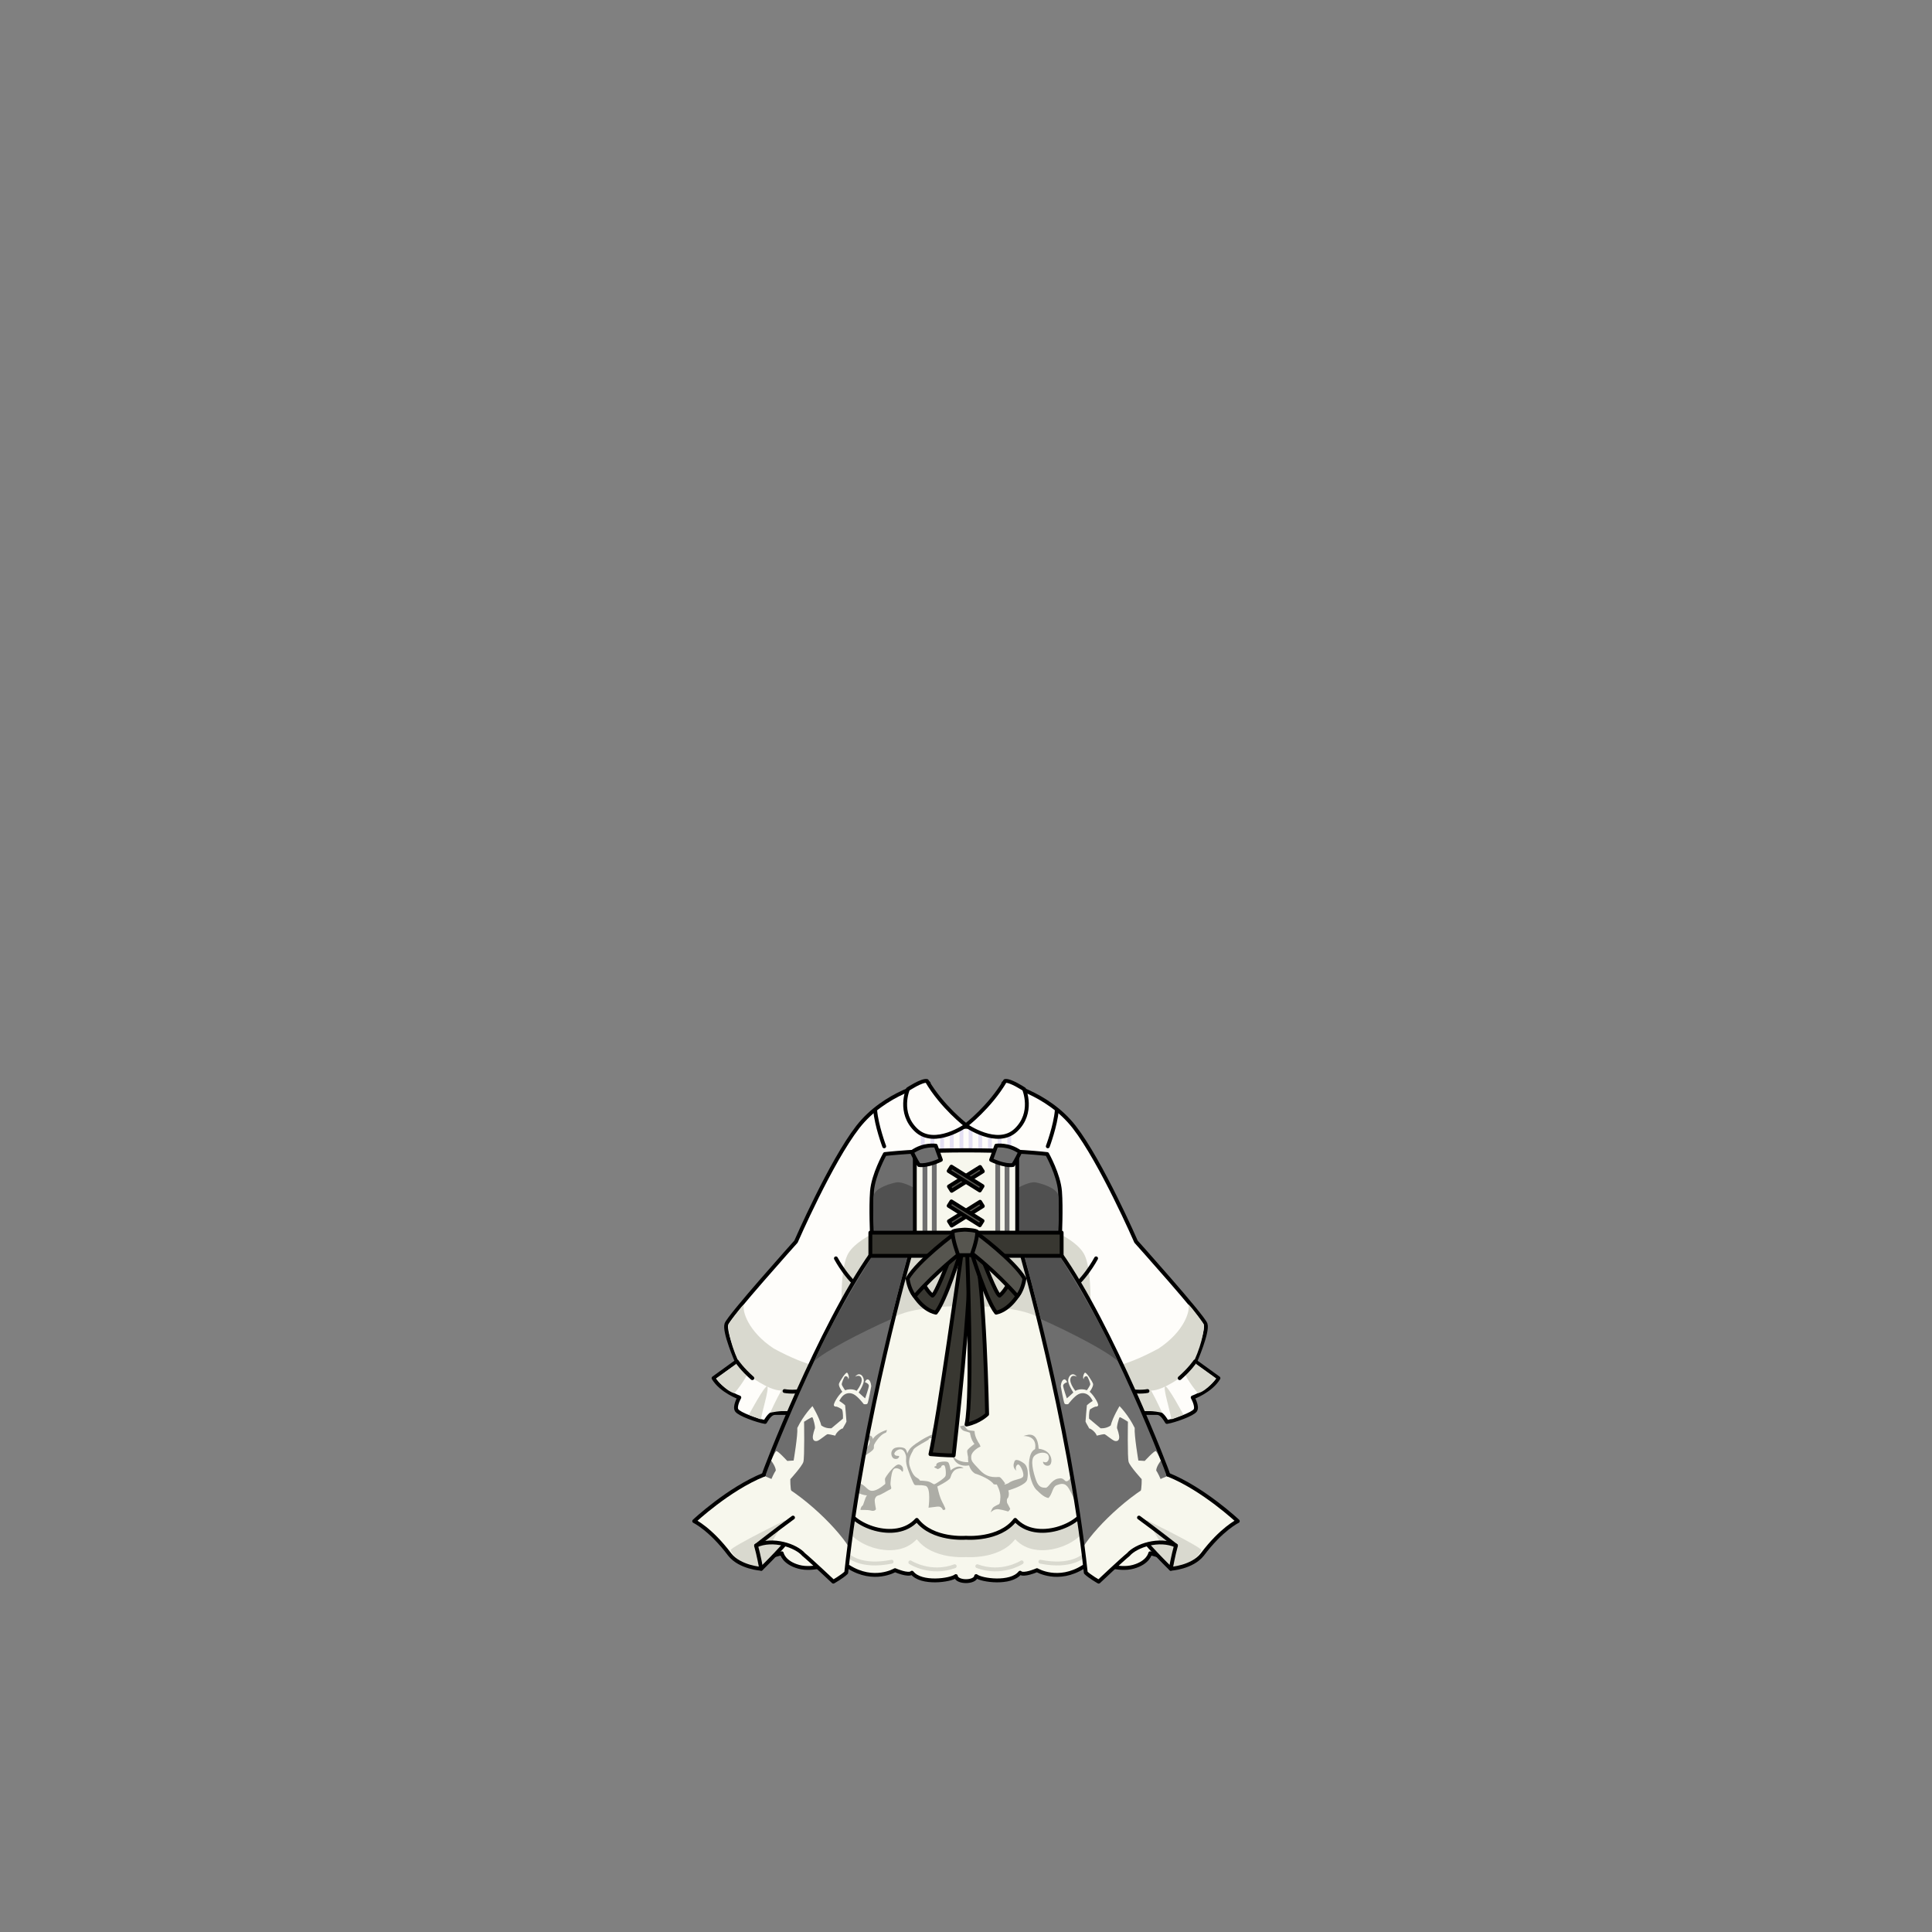 <svg xmlns="http://www.w3.org/2000/svg" width="500" height="500" version="1.1"><rect width="100%" height="100%" fill="#808080" stroke="none"/><g id="a9015"><g><g><path style="fill:#FEFDFA;stroke:#000000;stroke-linecap:round;stroke-linejoin:round;" d="M315.333,356.667l-6-4.334c0,0,3.334-7.666,2.667-9.666s-18-21.334-18-21.334s-9-20.666-16-29.666s-18.333-11.334-18.333-11.334s0.958,11.292-9.667,11.292s-9.667-11.292-9.667-11.292S229,282.667,222,291.667s-16,29.666-16,29.666s-17.333,19.334-18,21.334s2.667,9.666,2.667,9.666l-6,4.334c2,3.333,6.667,5,6.667,5S190,364,190.667,365s5.333,2.667,7.333,3c1-1.667,1.667-2.333,2.667-2.333s3.667,0,3.667,0l1,3c0,0,8.667-2.668,10-4.334c-2-5.333-2-11.333-2-11.333l24-50L250,299.333L262.667,303l24,50c0,0,0,6-2,11.333c1.333,1.666,10,4.334,10,4.334l1-3c0,0,2.666,0,3.666,0S301,366.333,302,368c2-0.333,6.667-2,7.333-3s-0.666-3.333-0.666-3.333S313.333,360,315.333,356.667z"></path><g><g><g><g><path style="fill:#E4E0F3;" d="M248.313,292.334v6.333l0,0c0,0.276,0.224,0.5,0.5,0.5s0.5-0.224,0.5-0.5l0,0v-6.333l0,0c0-0.276-0.224-0.5-0.5-0.5S248.313,292.058,248.313,292.334L248.313,292.334z"></path></g></g><g><g><path style="fill:#E4E0F3;" d="M245.813,292.334v6.333l0,0c0,0.276,0.224,0.5,0.5,0.5s0.5-0.224,0.5-0.5l0,0v-6.333l0,0c0-0.276-0.224-0.5-0.5-0.5S245.813,292.058,245.813,292.334L245.813,292.334z"></path></g></g><g><g><path style="fill:#E4E0F3;" d="M243.313,292.334v6.333l0,0c0,0.276,0.224,0.5,0.5,0.5s0.5-0.224,0.5-0.5l0,0v-6.333l0,0c0-0.276-0.224-0.5-0.5-0.5S243.313,292.058,243.313,292.334L243.313,292.334z"></path></g></g><g><g><path style="fill:#E4E0F3;" d="M240.813,292.334v6.333l0,0c0,0.276,0.224,0.5,0.5,0.5s0.5-0.224,0.5-0.5l0,0v-6.333l0,0c0-0.276-0.224-0.5-0.5-0.5S240.813,292.058,240.813,292.334L240.813,292.334z"></path></g></g><g><g><path style="fill:#E4E0F3;" d="M238.313,292.334v6.333l0,0c0,0.276,0.224,0.5,0.5,0.5s0.5-0.224,0.5-0.5l0,0v-6.333l0,0c0-0.276-0.224-0.5-0.5-0.5S238.313,292.058,238.313,292.334L238.313,292.334z"></path></g></g></g><g><g><g><path style="fill:#E4E0F3;" d="M260.688,292.334v6.333l0,0c0,0.276,0.224,0.5,0.5,0.5s0.5-0.224,0.5-0.5l0,0v-6.333l0,0c0-0.276-0.224-0.5-0.5-0.5S260.688,292.058,260.688,292.334L260.688,292.334z"></path></g></g><g><g><path style="fill:#E4E0F3;" d="M258.188,292.334v6.333l0,0c0,0.276,0.224,0.5,0.5,0.5s0.5-0.224,0.5-0.5l0,0v-6.333l0,0c0-0.276-0.224-0.5-0.5-0.5S258.188,292.058,258.188,292.334L258.188,292.334z"></path></g></g><g><g><path style="fill:#E4E0F3;" d="M255.688,292.334v6.333l0,0c0,0.276,0.224,0.5,0.5,0.5s0.5-0.224,0.5-0.5l0,0v-6.333l0,0c0-0.276-0.224-0.5-0.5-0.5S255.688,292.058,255.688,292.334L255.688,292.334z"></path></g></g><g><g><path style="fill:#E4E0F3;" d="M253.188,292.334v6.333l0,0c0,0.276,0.224,0.5,0.5,0.5s0.5-0.224,0.5-0.5l0,0v-6.333l0,0c0-0.276-0.224-0.5-0.5-0.5S253.188,292.058,253.188,292.334L253.188,292.334z"></path></g></g><g><g><path style="fill:#E4E0F3;" d="M250.688,292.334v6.333l0,0c0,0.276,0.224,0.5,0.5,0.5s0.5-0.224,0.5-0.5l0,0v-6.333l0,0c0-0.276-0.224-0.5-0.5-0.5S250.688,292.058,250.688,292.334L250.688,292.334z"></path></g></g></g></g><path style="fill:#D9D9CF;" d="M200.25,349c-6.625-4.375-8.282-9.772-7.7-11.475c-1.25,1.25-4.049,5.143-4.027,5.275c0.003,0.911,0.152,4.129,2.477,9.324c-0.438,0.688-0.563,0.938-0.563,0.938l-5.125,3.688c0,0,2.438,3.25,4.75,3.813c2.313-2.75,3.375-4.938,3.375-4.938s5.313,4.25,8.75,4.25c-1.25,2.188-2.875,5.75-2.875,5.75s2.563-0.688,5.5-0.375c2.25-2.438,3.5-5.375,3.5-5.375s5-5.813,5.063-6C213.408,353.775,209.75,354.125,200.25,349z"></path><path style="fill:#D9D9CF;" d="M193.813,366.125c0,0,2.813,1.188,3.125,1.188c0.25-1.938,2.188-8,1.625-8.5S193.813,366.125,193.813,366.125z"></path><path style="fill:#D9D9CF;" d="M299.836,349c6.625-4.375,8.281-9.772,7.7-11.475c1.25,1.25,4.05,5.143,4.026,5.275c-0.003,0.911-0.151,4.129-2.477,9.324c0.438,0.688,0.563,0.938,0.563,0.938l5.125,3.688c0,0-2.438,3.25-4.75,3.813c-2.313-2.75-3.375-4.938-3.375-4.938s-5.313,4.25-8.75,4.25c1.25,2.188,2.875,5.75,2.875,5.75s-2.563-0.688-5.5-0.375c-2.25-2.438-3.5-5.375-3.5-5.375s-5-5.813-5.063-6C286.678,353.775,290.336,354.125,299.836,349z"></path><g><g><path style="fill:none;stroke:#000000;stroke-linecap:round;stroke-linejoin:round;" d="M190.701,352.333c0,0,1.333,2.001,4,4.334"></path><path style="fill:none;stroke:#000000;stroke-linecap:round;stroke-linejoin:round;" d="M203.034,360c0,0,3.333,0.666,6.333-0.667"></path></g><g><path style="fill:none;stroke:#000000;stroke-linecap:round;stroke-linejoin:round;" d="M309.301,352.333c0,0-1.334,2.001-4,4.334"></path><path style="fill:none;stroke:#000000;stroke-linecap:round;stroke-linejoin:round;" d="M296.968,360c0,0-3.333,0.666-6.333-0.667"></path></g></g><path style="fill:#D9D9CF;" d="M306.273,366.125c0,0-2.813,1.188-3.125,1.188c-0.25-1.938-2.188-8-1.625-8.5S306.273,366.125,306.273,366.125z"></path><g><g><path style="fill:#D9D9CF;" d="M218.23,347.333c0,0-0.033-0.353-0.081-0.973c-0.294-3.81-1.166-17.727,1.414-22.027c3-5,14.333-8.333,14.333-8.333l-5.667,17.666"></path></g></g><path style="fill:#D9D9CF;" d="M281.77,347.333c0,0,0.032-0.353,0.081-0.973c0.294-3.81,1.166-17.727-1.414-22.027c-3-5-14.334-8.333-14.334-8.333l5.667,17.666"></path><g><path style="fill:none;stroke:#000000;stroke-linecap:round;stroke-linejoin:round;" d="M216.334,325.666c0,0,3.333,6.334,7.666,8.667"></path></g><path style="fill:none;stroke:#000000;stroke-linecap:round;stroke-linejoin:round;" d="M283.666,325.666c0,0-3.333,6.334-7.666,8.667"></path><g><path style="fill:none;stroke:#000000;stroke-linecap:round;stroke-linejoin:round;" d="M228.833,296.667c0,0-2-5.333-2.333-9.333"></path><path style="fill:none;stroke:#000000;stroke-linecap:round;stroke-linejoin:round;" d="M271.168,296.667c0,0,1.998-5.333,2.332-9.333"></path></g><g><path style="fill:#FEFDFA;stroke:#000000;stroke-linecap:round;stroke-linejoin:round;" d="M234.972,281.875c0,0,3.588-2.375,4.904-2.125c3.947,6.75,10.167,11.5,10.167,11.5s-8.134,5.75-12.918,1.25C232.34,288,234.972,281.875,234.972,281.875z"></path><path style="fill:#FEFDFA;stroke:#000000;stroke-linecap:round;stroke-linejoin:round;" d="M265.028,281.875c0,0-3.589-2.375-4.905-2.125c-3.946,6.75-10.169,11.5-10.169,11.5s8.137,5.75,12.921,1.25S265.028,281.875,265.028,281.875z"></path></g></g><g><path style="fill:#6E6E6E;stroke:#000000;stroke-linecap:round;stroke-linejoin:round;" d="M274.333,308.334C274,304.001,271,298.667,271,298.667s-8.248-1-20.937-1s-21.063,1-21.063,1s-3,5.334-3.333,9.667s0,11.333,0,11.333h48.666C274.333,319.667,274.666,312.667,274.333,308.334z"></path><g><path style="fill:#505050;" d="M226.264,318.523c0,0-0.625-7.898,0-9.523s4.25-2.75,5.75-3s4.25,1.25,4.25,1.25v11.25L226.264,318.523z"></path></g><path style="fill:#505050;" d="M273.736,318.523c0,0,0.625-7.898,0-9.523s-4.25-2.75-5.75-3s-4.25,1.25-4.25,1.25v11.25L273.736,318.523z"></path><g id="onepXMLID_8_"><g><path style="fill:#F7F7ED;" d="M263.25,298.17v22.16h-26.5v-22.16c0,0,3.69-0.42,13.31-0.42C259.69,297.75,263.25,298.17,263.25,298.17z"></path></g><g><g><rect x="238.75" y="298.041" style="fill:#6E6E6E;" width="1.25" height="21.66"></rect><rect x="241.167" y="298.041" style="fill:#6E6E6E;" width="1.25" height="21.66"></rect></g><g><rect x="257.584" y="298.041" style="fill:#6E6E6E;" width="1.25" height="21.66"></rect><rect x="260" y="298.041" style="fill:#6E6E6E;" width="1.25" height="21.66"></rect></g></g><g><path style="fill:none;stroke:#000000;stroke-linecap:round;stroke-linejoin:round;" d="M263.25,320.33h-26.5v-22.16c0,0,3.69-0.42,13.31-0.42c9.63,0,13.19,0.42,13.19,0.42V320.33z"></path></g></g><g><g><rect x="245.25" y="304.333" transform="matrix(0.848 -0.53 0.53 0.848 -123.682 178.958)" style="fill:#56554F;stroke:#000000;stroke-linecap:round;stroke-linejoin:round;" width="9.5" height="1.333"></rect><rect x="245.249" y="304.333" transform="matrix(-0.848 -0.53 0.53 -0.848 300.247 696.152)" style="fill:#56554F;stroke:#000000;stroke-linecap:round;stroke-linejoin:round;" width="9.5" height="1.333"></rect></g><g><rect x="245.25" y="313.333" transform="matrix(0.848 -0.53 0.53 0.848 -128.454 180.327)" style="fill:#56554F;stroke:#000000;stroke-linecap:round;stroke-linejoin:round;" width="9.5" height="1.333"></rect><rect x="245.249" y="313.333" transform="matrix(-0.848 -0.53 0.53 -0.848 295.475 712.783)" style="fill:#56554F;stroke:#000000;stroke-linecap:round;stroke-linejoin:round;" width="9.5" height="1.333"></rect></g></g><g><path style="fill:#6E6E6E;stroke:#000000;stroke-linecap:round;stroke-linejoin:round;" d="M236,298.167c0,0,0.999,2.166,1.833,3.333c2.333,0.334,5.667-1.333,5.667-1.333l-1.334-3.667C242.166,296.5,239,296,236,298.167z"></path><path style="fill:#6E6E6E;stroke:#000000;stroke-linecap:round;stroke-linejoin:round;" d="M264,298.167c0,0-1,2.166-1.833,3.333c-2.333,0.334-5.667-1.333-5.667-1.333l1.334-3.667C257.834,296.5,261,296,264,298.167z"></path></g></g><g><g><path style="fill:#F7F7ED;stroke:#000000;stroke-linecap:round;stroke-linejoin:round;" d="M273.18,323.707H226.82l-27.339,74.995l0.438,3.937l2.406-0.656c0,0,0.438,2.405,4.374,3.499c3.936,1.094,8.966-1.094,8.966-1.094s2.843,2.188,3.937,1.094c6.561,4.154,12.028,0.874,12.028,0.874s3.5,1.531,4.374,0.656c2.406,3.062,10.06,1.968,11.372,0.875c0.219,1.75,5.031,1.75,5.249,0c1.313,1.093,8.967,2.187,11.372-0.875c0.875,0.875,4.374-0.656,4.374-0.656s5.468,3.28,12.028-0.874c1.094,1.094,3.937-1.094,3.937-1.094s5.03,2.188,8.967,1.094s4.373-3.499,4.373-3.499l2.406,0.656l0.438-3.937L273.18,323.707z"></path><g><g><g><path style="fill:#D9D9CF;" d="M219.054,402.845c0.137,0.144,3.454,3.513,11.796,1.812l0,0c0.271-0.056,0.445-0.319,0.39-0.59s-0.319-0.445-0.59-0.391l0,0c-7.75,1.581-10.843-1.491-10.873-1.522l0.002,0.002c-0.19-0.2-0.507-0.208-0.707-0.018C218.872,402.328,218.864,402.645,219.054,402.845L219.054,402.845z"></path></g><g><path style="fill:#D9D9CF;" d="M235.313,404.753c0.219,0.142,5.451,3.441,11.944,1.049l0,0c0.259-0.095,0.392-0.383,0.296-0.642c-0.096-0.259-0.383-0.392-0.642-0.296l0,0c-6.03,2.221-11.006-0.919-11.056-0.951l0,0c-0.232-0.15-0.542-0.083-0.691,0.148C235.014,404.294,235.081,404.604,235.313,404.753L235.313,404.753z"></path></g></g><g><g><path style="fill:#D9D9CF;" d="M280.945,402.845c-0.137,0.144-3.453,3.513-11.795,1.812l0,0c-0.271-0.056-0.445-0.319-0.391-0.59s0.32-0.445,0.59-0.391l0,0c7.75,1.581,10.844-1.491,10.873-1.522l-0.002,0.002c0.189-0.2,0.508-0.208,0.707-0.018S281.137,402.645,280.945,402.845L280.945,402.845z"></path></g><g><path style="fill:#D9D9CF;" d="M264.688,404.753c-0.219,0.142-5.451,3.441-11.943,1.049l0,0c-0.26-0.095-0.393-0.383-0.297-0.642s0.383-0.392,0.643-0.296l0,0c6.029,2.221,11.006-0.919,11.055-0.951l0,0c0.232-0.15,0.543-0.083,0.691,0.148C264.986,404.294,264.92,404.604,264.688,404.753L264.688,404.753z"></path></g></g></g><path style="fill:#D9D9CF;" d="M268.378,330h-36.756L219,394.94c0.961,4.621,12.736,9.485,18.264,3.405c4.085,5.351,12.736,4.621,12.736,4.621s8.651,0.729,12.736-4.621c5.527,6.08,17.303,1.216,18.264-3.405L268.378,330z"></path><g><g><path style="fill:#F7F7ED;stroke:#000000;stroke-linecap:round;stroke-linejoin:round;" d="M268.378,325h-36.756L219,389.94c0.961,4.621,12.736,9.485,18.264,3.405c4.085,5.351,12.736,4.621,12.736,4.621s8.651,0.729,12.736-4.621c5.527,6.08,17.303,1.216,18.264-3.405L268.378,325z"></path><path style="fill:#D9D9CF;" d="M268,321.5h-36l-3.5,22c0,0,0.875-5.5,21.5-5.5s21.5,5.5,21.5,5.5L268,321.5z"></path></g><g style="opacity:0.3;"><path d="M241.788,368.74c0,0-0.124,2.847,0.247,3.672c-0.619-0.084-1.567-0.537-1.732,0.164c-0.66,0.495-3.135,1.65-3.877,2.517c-0.33,0.907-1.649,2.351-0.948,4.496s1.402,2.641,1.939,2.929c0.536,0.289,0.659,0.66,0.659,0.66s1.815,0.041,2.475,0.33s0.99,0.619,1.238,0.619c0.247,0,2.64-1.526,2.887-2.104c0.247-0.577,0.042-2.64-0.33-2.805c-0.372-0.164-0.825,0.207-0.743,0.371c0.083,0.165-0.866,0.619-0.866,0.619s-0.949-0.372-0.949-0.536c0-0.165,0.536-0.289,0.536-0.289s-0.165-0.329,0.206-0.7c0.372-0.372,2.475-0.661,2.888-0.207c0.413,0.453,0.949,3.259,0.495,4.042s-3.341,2.187-3.341,2.187s0.454,2.145,0.907,3.217c0.454,1.073,1.32,2.435,1.155,2.681c-0.165,0.249-0.619,0.166-0.619,0.166s-0.33-0.99-1.361-0.867c-1.031,0.125-2.352,0.291-2.352,0.291s0.743-5.281-0.783-5.652c-1.527-0.371-2.516,0.001-2.846-0.289c-0.331-0.288-1.815-3.836-2.104-5.403c-0.289-1.568,0.207-3.341,1.361-4.372c1.155-1.032,3.753-2.642,5.239-3.177C241.21,370.432,241.788,368.74,241.788,368.74z"></path><path d="M245.954,382.332c0.021-0.062,0.454-1.443,1.258-1.938c0.805-0.495,2.166-0.454,2.166-0.454s-0.869-0.701-2.042-0.206c-1.464,0.619-1.856,1.443-1.856,1.443L245.954,382.332z"></path><path d="M234.569,378.371c0,0,0.186-1.979-0.763-2.948c-0.948-0.97-2.557,0.371-2.331,0.928s0.99,0.351,1.176,0.475s-0.165,0.64-0.433,0.701c-0.269,0.062-1.052,0.206-1.402-0.66c-0.351-0.867-0.021-1.754,0.722-2.104c0.743-0.351,2.269-0.269,2.743,0.186c0.474,0.454,0.742,2.104,0.742,2.165C235.022,377.176,234.569,378.371,234.569,378.371z"></path><g><path d="M248.429,369.112c0,0,0.289,1.03,1.278,1.278c0.99,0.248,1.321,0.412,1.321,0.412s0.164,1.651,1.153,2.888c-0.824,0.619-1.773,1.361-1.856,1.732s0.207,1.649,0.207,1.649s-0.248,3.054,1.815,4.291c1.154,0.329,4.042,1.526,4.825,2.764c0.578,0.123,0.785,0.041,0.785,0.041s0.989,1.732,0.948,3.259c-0.042,1.525-0.289,1.814-0.289,1.814s-1.32,0.578-1.649,0.95c-0.331,0.371-0.578,1.236-0.578,1.236s0.824-1.031,2.104-0.826c1.279,0.207,2.435,0.578,2.435,0.578s0.577-0.536,0.495-0.742c-0.084-0.206-0.784-1.485-0.784-1.485s-0.207-0.947,0.123-1.196c0.33-0.247,0.454-1.484,0.166-2.021c1.153-0.371,4.619-1.485,4.908-2.806c0.289-1.318,0.289-3.382-0.825-4.207c-1.113-0.824-2.187-1.195-2.434-0.577s-0.619,1.65,0.495,2.516c-0.413-0.535-0.083-1.649,0.453-1.649s1.774,2.6,1.155,3.259s-2.434,0.577-3.753,1.608c-1.609,0.66-0.784,0.042-0.784,0.042s-0.99-1.485-1.443-1.65c-0.455-0.165-2.806,0.619-4.991-1.691c-2.187-2.31-2.394-2.434-2.352-3.672c0.042-1.236,1.856-2.352,2.394-2.516c-0.166-0.66-0.495-1.031-0.495-1.031s-1.074-1.607-1.032-3.012c-0.743-0.165-1.526-0.041-1.938-0.452c-0.413-0.413-0.743-0.991-0.743-0.991L248.429,369.112z"></path><path d="M250.78,378.393c0,0-2.475,0.33-4.249-1.566c1.031,3.464,4.743,2.309,4.743,2.309L250.78,378.393z"></path></g><g><path d="M268.559,385.858c0,0,1.567,1.732,2.805,1.815c1.073-1.154,0.99-2.887,2.104-3.3c1.114-0.412,2.187-0.783,3.177,0.908c0.99,1.69,1.609,3.424,1.609,3.424s1.732-0.743,2.723-0.578c-0.949-1.073-2.847-3.878-2.847-3.878s0.906,0.207,1.566-0.371c0.661-0.578,0.866-1.897,0.866-1.897s0.619-1.32,0.124-2.063s-1.279-0.412-1.279-0.412s0.455,1.236-0.246,1.484s-1.486,0.248-1.815,0.743c-0.33,0.494-0.496,1.442-1.237,1.607c-0.742,0.166-0.619-1.113-2.393-0.659c-1.774,0.454-2.352,2.393-3.135,2.352c-0.784-0.041-1.774,0-2.476-2.021s-1.525-5.157-0.412-6.229c1.113-1.072,3.094-1.072,3.589-0.207c0.494,0.866-0.123,2.393-1.32,1.691c-0.207,0.578,0.866,1.445,1.691,0.908c0.824-0.536,0.866-3.796-2.847-4.249C265.094,374.475,265.918,383.962,268.559,385.858z"></path><path d="M267.775,375.464c0,0,1.236-3.794-2.888-3.836c1.566-0.537,3.629-0.99,3.918,3.3C268.353,375.464,267.775,375.464,267.775,375.464z"></path></g><g><path d="M226.401,388.045c0,0,0.165-0.866,0.908-1.031c0.743-0.164,2.681-1.443,3.259-1.649c0.288-0.578-0.207-0.495-0.083-1.815c0.124-1.32,0.33-3.135,0.99-3.465s1.773,0.206,1.938,0.742c0.413,0.207,0.289-0.701,0.289-0.701s0-0.866-1.031-1.113c-1.032-0.248-3.548,3.217-3.63,3.671s0.207,1.279,0,1.402s-1.98,1.814-3.424,1.733c-1.443-0.083-1.732-2.063-4.125-2.021c-0.949-0.784-1.65-3.384-0.949-4.662c0.702-1.278,5.322-3.176,5.611-4.331c0.082-1.443-0.207-3.051-0.867-3.258c-0.66-0.207-2.228,0.37-2.269,0.659s0.454,0.619,0.454,0.619s1.114-0.495,1.485-0.082c0.372,0.412-0.124,1.649-1.031,2.104c-0.907,0.453-4.042,3.176-4.62,4.208c-0.578,1.03-0.165,3.587,0.33,4.288c-0.041,0.991,0.124,1.65,0.289,1.856c0.165,0.207,2.64,1.692,4.455,1.815c-0.537,0.495-0.866,2.517-1.197,2.682c-0.33,0.165-0.577,1.03-0.454,1.072c0.124,0.041,1.815-0.082,2.682,0.166c0.866,0.246,1.237-0.207,1.279-0.332C226.731,390.479,226.278,388.787,226.401,388.045z"></path><path d="M226.072,374.269c0-0.249,1.443-2.97,3.217-3.507c0.33-0.536,0.206-0.701,0.206-0.701s-2.846,0.784-3.754,2.639C225.783,373.442,226.072,374.269,226.072,374.269z"></path></g></g></g></g><g><g><path style="fill:#D9D9CF;stroke:#000000;stroke-linecap:round;stroke-linejoin:round;" d="M303.002,406c0,0-7.201-7-8.867-10c5,0.667,11.334,2,11.334,2S306.535,404.666,303.002,406z"></path><g id="onepXMLID_14_"><g><path style="fill:#F7F7ED;" d="M279.682,396.411c0.491,3.53,0.936,7.069,1.316,10.589c1,1,3.34,2.33,3.34,2.33s6-5.66,7.66-7c2-2.33,8-4.33,12.34-2.33c-0.67,2.33-1.34,6-1.34,6s5.47-0.33,8.14-3.67c5-6.66,9.2-8.66,9.2-8.66s-8.86-8.33-17.99-12c0-0.041-0.101-0.338-0.273-0.815C293.7,384.014,286.125,389.791,279.682,396.411z"></path><path style="fill:#D9D9CF;" d="M296.668,393.375c0,0,13.5,6.625,14.25,7.75c-0.5,1.625-4,4.824-7.625,4.199C301.793,400.824,296.668,393.375,296.668,393.375z"></path><path style="fill:#6E6E6E;" d="M264.338,324.33c0,0,10.908,39.414,15.997,76.003c3.583-5.666,13.626-15.257,22-18.416c-2.021-5.565-15.554-39.968-27.997-57.587C265.998,324.33,264.338,324.33,264.338,324.33z"></path><g><path style="fill:#F7F7ED;" d="M276.172,357.705c0,0-0.41-1.07-0.998-0.622c-0.589,0.448-0.647,1.688-0.647,1.688s0.744,4.133,0.971,4.462c0.226,0.327,0.968,0.145,0.968,0.145s1.517-2.018,2.647-2.568c1.13-0.553,2.649-0.375,3.677,1.753c-0.99,0.611-1.505,1.124-1.505,1.124s-0.362,3.999-0.349,4.204c0.013,0.205,0.927,1.655,0.937,1.79c0.409-0.025,1.708,0.989,1.969,1.863c0.879-0.192,1.822-0.459,2.104-0.339c0.281,0.119,1.947,1.521,2.507,1.691c0.56,0.169,1.097-0.003,1.187-0.763c0.089-0.76-0.495-2.366-0.495-2.366c-0.285-0.188,0.433-2.907,0.633-2.989c0.201-0.081,2.131,1.167,2.131,1.167s-0.163,9.265,0.184,10.408s3.368,4.448,3.368,4.448s0.07,2.187-0.323,3.516c2.194,1.095,6.467-0.687,6.467-0.687s-1.626-4.01-2.378-5.059c0.002-1.027,1.21-2.576,1.21-2.576s-0.968-2.269-1.322-2.452c-0.354-0.182-2.856,2.543-2.856,2.543l-1.651-0.099c0,0-1.102-6.511-0.95-8.44c-1.655-3.39-3.925-5.645-3.925-5.645s-1.736,2.853-2.285,5.012c-1.245,0.902-2.627,0.717-2.627,0.717l-2.97-2.485c0,0-0.108-1.707,0.258-2.415c1.054-0.684,1.532-0.715,1.532-0.715s0.281,0.118,0.531-0.24c0.253-0.358-0.907-2.408-2.001-3.437c-1.093-1.027-3.287-1.023-4.189-0.144c-0.904,0.879-1.881,1.696-1.881,1.696s-0.921-2.616-0.96-3.229C275.098,358.048,276.172,357.705,276.172,357.705z"></path><path style="fill:#F7F7ED;" d="M277.986,360.697c0,0-1.335-1.949-1.525-3.147c-0.191-1.199,1.01-2.783,2.227-1.262c-0.499-0.287-1.332-0.439-1.622,0.354c-0.507,1.381,1.562,3.718,1.562,3.718L277.986,360.697z"></path><path style="fill:#F7F7ED;" d="M281.013,360.139c0.089-0.029,1.094-1.486,1.138-1.855c0.046-0.367-0.602-1.902-0.793-2.05c-0.192-0.148-0.896-0.082-0.891,0.718c-0.342-0.343-0.043-1.392,0.281-1.686c0.323-0.294,1.92,2.162,2.148,2.901c0.099,0.817-1.148,2.382-1.148,2.382L281.013,360.139z"></path></g></g><g><line style="fill:none;stroke:#000000;stroke-linecap:round;stroke-linejoin:round;" x1="302.348" y1="381.67" x2="302.338" y2="381.67"></line><path style="fill:none;stroke:#000000;stroke-linecap:round;stroke-linejoin:round;" d="M264.338,324.33c0,0,12.33,42.67,16.66,82.67c1,1,3.34,2.33,3.34,2.33s6-5.66,7.66-7c2-2.33,8-4.33,12.34-2.33c-0.67,2.33-1.34,6-1.34,6s5.47-0.33,8.14-3.67c5-6.66,9.2-8.66,9.2-8.66s-8.86-8.33-17.99-12c0-0.52-14.5-38.21-28.01-57.34C265.998,324.33,264.338,324.33,264.338,324.33z"></path></g></g><path style="fill:none;stroke:#000000;stroke-linecap:round;stroke-linejoin:round;" d="M304.312,400c0,0-4.917-3.875-9.542-7.25"></path><path style="fill:#505050;" d="M265.087,324.667c0,0,3.117,12.208,4.283,16.708c7.875,3.5,17.25,8.375,19.875,10.875c-4.125-10-15.158-27.416-15.158-27.416L265.087,324.667z"></path></g><g><path style="fill:#D9D9CF;stroke:#000000;stroke-linecap:round;stroke-linejoin:round;" d="M196.999,406c0,0,7.201-7,8.867-10c-5,0.667-11.334,2-11.334,2S193.465,404.666,196.999,406z"></path><g id="onepXMLID_15_"><g><path style="fill:#F7F7ED;" d="M220.319,396.411c-0.491,3.53-0.936,7.069-1.316,10.589c-1,1-3.34,2.33-3.34,2.33s-6-5.66-7.66-7c-2-2.33-8-4.33-12.34-2.33c0.67,2.33,1.34,6,1.34,6s-5.47-0.33-8.14-3.67c-5-6.66-9.2-8.66-9.2-8.66s8.86-8.33,17.99-12c0-0.041,0.101-0.338,0.273-0.815C206.3,384.014,213.875,389.791,220.319,396.411z"></path><path style="fill:#D9D9CF;" d="M203.333,393.375c0,0-13.5,6.625-14.25,7.75c0.5,1.625,4,4.824,7.625,4.199C198.208,400.824,203.333,393.375,203.333,393.375z"></path><path style="fill:#6E6E6E;" d="M235.663,324.33c0,0-10.908,39.414-15.997,76.003c-3.583-5.666-13.626-15.257-22-18.416c2.021-5.565,15.554-39.968,27.997-57.587C234.002,324.33,235.663,324.33,235.663,324.33z"></path><g><path style="fill:#F7F7ED;" d="M223.829,357.705c0,0,0.41-1.07,0.998-0.622c0.589,0.448,0.647,1.688,0.647,1.688s-0.744,4.133-0.971,4.462c-0.226,0.327-0.968,0.145-0.968,0.145s-1.517-2.018-2.647-2.568c-1.13-0.553-2.649-0.375-3.677,1.753c0.99,0.611,1.505,1.124,1.505,1.124s0.362,3.999,0.349,4.204c-0.013,0.205-0.927,1.655-0.937,1.79c-0.409-0.025-1.708,0.989-1.969,1.863c-0.879-0.192-1.822-0.459-2.104-0.339c-0.281,0.119-1.947,1.521-2.507,1.691c-0.56,0.169-1.097-0.003-1.187-0.763c-0.089-0.76,0.495-2.366,0.495-2.366c0.285-0.188-0.433-2.907-0.633-2.989c-0.201-0.081-2.131,1.167-2.131,1.167s0.163,9.265-0.184,10.408s-3.368,4.448-3.368,4.448s-0.07,2.187,0.323,3.516c-2.194,1.095-6.467-0.687-6.467-0.687s1.626-4.01,2.378-5.059c-0.002-1.027-1.21-2.576-1.21-2.576s0.968-2.269,1.322-2.452c0.354-0.182,2.856,2.543,2.856,2.543l1.651-0.099c0,0,1.102-6.511,0.95-8.44c1.655-3.39,3.925-5.645,3.925-5.645s1.736,2.853,2.285,5.012c1.245,0.902,2.627,0.717,2.627,0.717l2.97-2.485c0,0,0.108-1.707-0.258-2.415c-1.054-0.684-1.532-0.715-1.532-0.715s-0.281,0.118-0.531-0.24c-0.253-0.358,0.907-2.408,2.001-3.437c1.093-1.027,3.287-1.023,4.189-0.144c0.904,0.879,1.881,1.696,1.881,1.696s0.921-2.616,0.96-3.229C224.903,358.048,223.829,357.705,223.829,357.705z"></path><path style="fill:#F7F7ED;" d="M222.014,360.697c0,0,1.335-1.949,1.525-3.147c0.191-1.199-1.01-2.783-2.227-1.262c0.499-0.287,1.332-0.439,1.622,0.354c0.507,1.381-1.562,3.718-1.562,3.718L222.014,360.697z"></path><path style="fill:#F7F7ED;" d="M218.988,360.139c-0.089-0.029-1.094-1.486-1.138-1.855c-0.046-0.367,0.602-1.902,0.793-2.05c0.192-0.148,0.896-0.082,0.891,0.718c0.342-0.343,0.043-1.392-0.281-1.686c-0.323-0.294-1.92,2.162-2.148,2.901c-0.099,0.817,1.148,2.382,1.148,2.382L218.988,360.139z"></path></g></g><g><line style="fill:none;stroke:#000000;stroke-linecap:round;stroke-linejoin:round;" x1="197.653" y1="381.67" x2="197.663" y2="381.67"></line><path style="fill:none;stroke:#000000;stroke-linecap:round;stroke-linejoin:round;" d="M235.663,324.33c0,0-12.33,42.67-16.66,82.67c-1,1-3.34,2.33-3.34,2.33s-6-5.66-7.66-7c-2-2.33-8-4.33-12.34-2.33c0.67,2.33,1.34,6,1.34,6s-5.47-0.33-8.14-3.67c-5-6.66-9.2-8.66-9.2-8.66s8.86-8.33,17.99-12c0-0.52,14.5-38.21,28.01-57.34C234.002,324.33,235.663,324.33,235.663,324.33z"></path></g></g><path style="fill:none;stroke:#000000;stroke-linecap:round;stroke-linejoin:round;" d="M195.689,400c0,0,4.917-3.875,9.542-7.25"></path><path style="fill:#505050;" d="M234.914,324.667c0,0-3.117,12.208-4.283,16.708c-7.875,3.5-17.25,8.375-19.875,10.875c4.125-10,15.158-27.416,15.158-27.416L234.914,324.667z"></path></g></g></g><g><rect x="225.25" y="319" style="fill:#383731;stroke:#000000;stroke-linecap:round;stroke-linejoin:round;" width="49.5" height="6"></rect><g><g><path style="fill:#383731;stroke:#000000;stroke-linecap:round;stroke-linejoin:round;" d="M248.79,324.833c0,0-5.989,42.835-7.989,51.501c3.667,0.333,6,0.333,6,0.333s4.996-43.667,4-52C249.468,324.334,248.79,324.833,248.79,324.833z"></path><path style="fill:#383731;stroke:#000000;stroke-linecap:round;stroke-linejoin:round;" d="M250.3,324.348c0,0,1.498,36.652-0.165,44.319c3.329-0.667,5.329-2.667,5.329-2.667s-0.667-33.999-3-41.666C251.134,324.334,250.3,324.348,250.3,324.348z"></path></g><g><g><g><path style="fill:#383731;stroke:#000000;stroke-linecap:round;stroke-linejoin:round;" d="M245.543,326.239c0,0-3.298,8.632-4.219,9.068c-1.357-1.067-2.554-3.433-2.554-3.433l-2.616,2.667c0,0,2.26,4.355,6.043,5.179c2.521-3.104,6.304-15.373,6.304-15.373L245.543,326.239z"></path><path style="fill:#56554F;stroke:#000000;stroke-linecap:round;stroke-linejoin:round;" d="M248.501,324.348c0,0-6.147,4.694-11.784,11.105c-1.197-1.411-1.697-3.536-1.842-4.559c2.646-4.562,12.413-11.93,12.607-11.88C247.677,319.063,248.501,324.348,248.501,324.348z"></path></g><g><path style="fill:#383731;stroke:#000000;stroke-linecap:round;stroke-linejoin:round;" d="M254.458,326.239c0,0,3.297,8.632,4.219,9.068c1.356-1.067,2.553-3.433,2.553-3.433l2.616,2.667c0,0-2.26,4.355-6.042,5.179c-2.521-3.104-6.305-15.373-6.305-15.373L254.458,326.239z"></path><path style="fill:#56554F;stroke:#000000;stroke-linecap:round;stroke-linejoin:round;" d="M251.499,324.348c0,0,6.147,4.694,11.784,11.105c1.196-1.411,1.696-3.536,1.842-4.559c-2.646-4.562-12.413-11.93-12.606-11.88C252.323,319.063,251.499,324.348,251.499,324.348z"></path></g></g><path style="fill:#56554F;stroke:#000000;stroke-linecap:round;stroke-linejoin:round;" d="M249.719,318.238c0,0-2.941,0.098-3.201,0.582c0,2.134,1.471,6.013,1.471,6.013h3.459c0,0,1.471-3.879,1.471-6.013C252.659,318.336,249.719,318.238,249.719,318.238z"></path></g></g></g></g></g></svg>